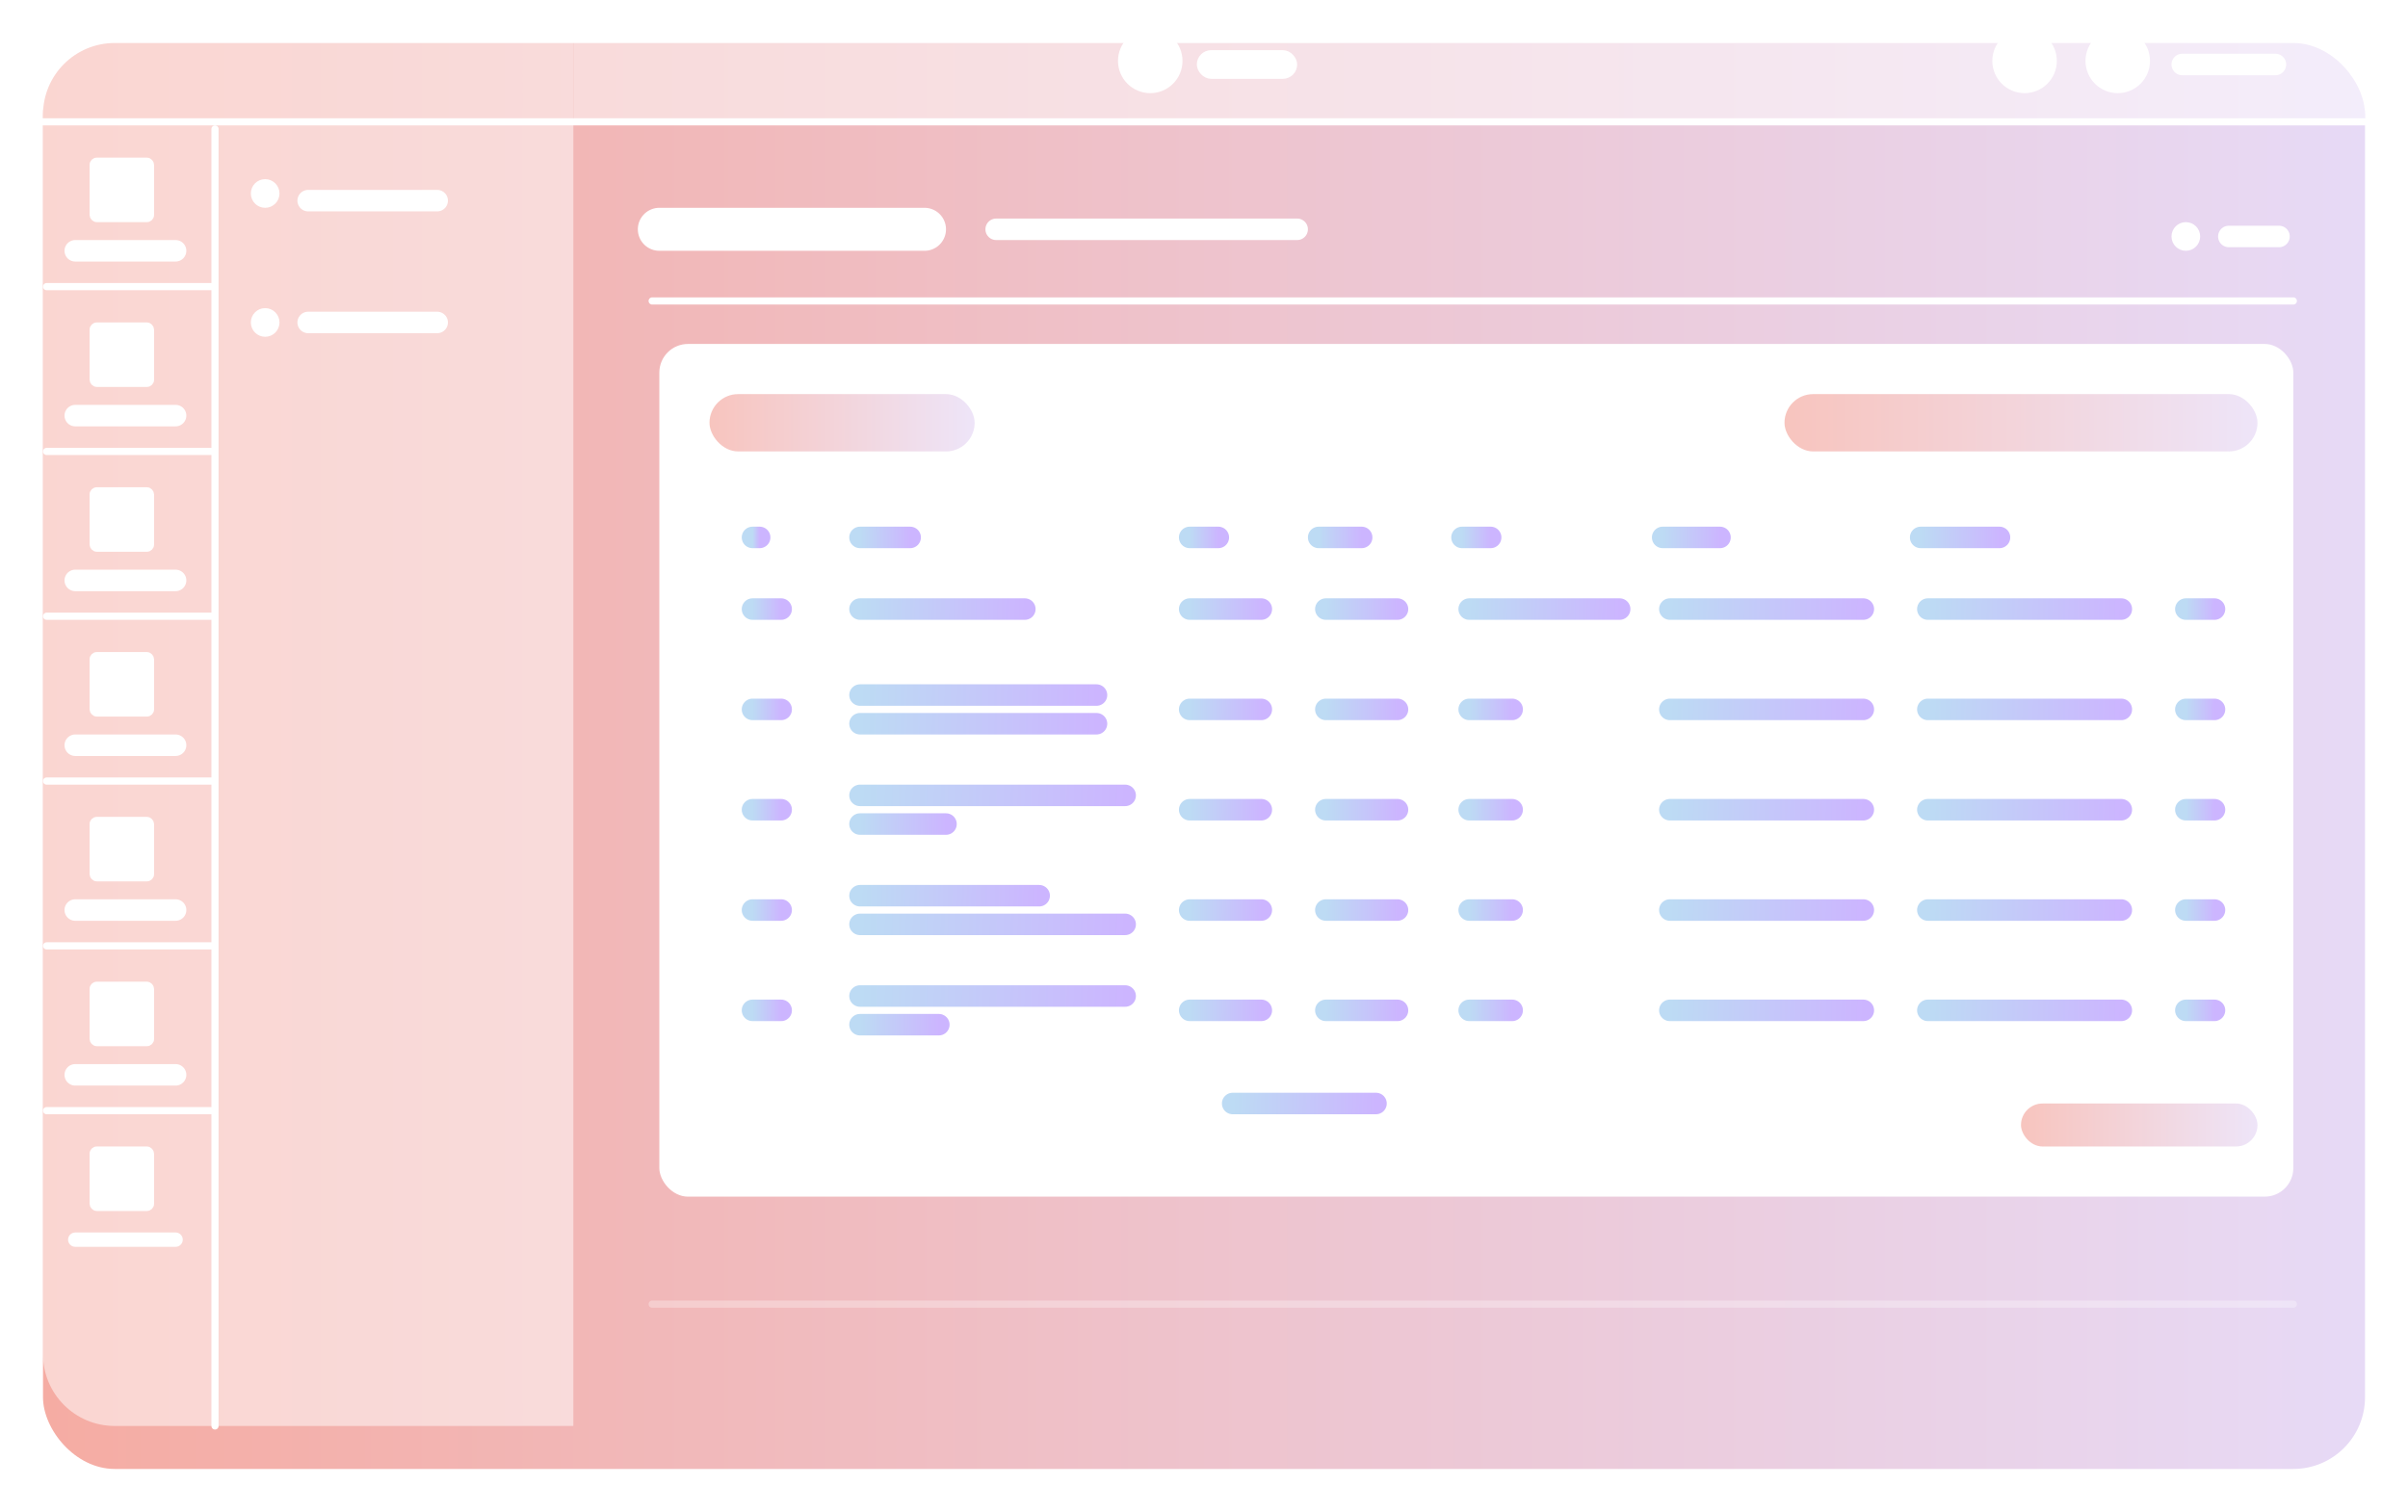 <svg width="336" height="211" viewBox="0 0 336 211" fill="none" xmlns="http://www.w3.org/2000/svg">
<g filter="url(#filter0_d_965_3016)">
<rect x="6" width="324" height="199" rx="10" fill="url(#paint0_linear_965_3016)"/>
</g>
<rect x="92" y="48" width="228" height="119" rx="4" fill="white"/>
<g opacity="0.5">
<path d="M6 10C6 4.477 10.477 0 16 0H80V199H16C10.477 199 6 194.523 6 189V10Z" fill="white"/>
<path d="M80 0H320C325.523 0 330 4.477 330 10V17H80V0Z" fill="white"/>
</g>
<rect opacity="0.7" x="249" y="55" width="66" height="8" rx="4" fill="url(#paint1_linear_965_3016)"/>
<rect opacity="0.7" x="282" y="154" width="33" height="6" rx="3" fill="url(#paint2_linear_965_3016)"/>
<rect opacity="0.7" x="99" y="55" width="37" height="8" rx="4" fill="url(#paint3_linear_965_3016)"/>
<circle cx="295.5" cy="8.5" r="4" fill="white" stroke="white"/>
<circle cx="282.5" cy="8.5" r="4" fill="white" stroke="white"/>
<path d="M304.5 9H317.5" stroke="white" stroke-width="3" stroke-linecap="round"/>
<path d="M43 28H61" stroke="white" stroke-width="3" stroke-linecap="round"/>
<path d="M43 45H61" stroke="white" stroke-width="3" stroke-linecap="round"/>
<path d="M139 32H181" stroke="white" stroke-width="3" stroke-linecap="round"/>
<path d="M92 32H129" stroke="white" stroke-width="6" stroke-linecap="round"/>
<path opacity="0.4" d="M172 154H192" stroke="url(#paint4_linear_965_3016)" stroke-width="3" stroke-linecap="round"/>
<path opacity="0.4" d="M120 97L153 97" stroke="url(#paint5_linear_965_3016)" stroke-width="3" stroke-linecap="round"/>
<path opacity="0.4" d="M120 85L143 85" stroke="url(#paint6_linear_965_3016)" stroke-width="3" stroke-linecap="round"/>
<path opacity="0.4" d="M105 85L109 85" stroke="url(#paint7_linear_965_3016)" stroke-width="3" stroke-linecap="round"/>
<path opacity="0.4" d="M105 75L106 75" stroke="url(#paint8_linear_965_3016)" stroke-width="3" stroke-linecap="round"/>
<path opacity="0.4" d="M120 75L127 75" stroke="url(#paint9_linear_965_3016)" stroke-width="3" stroke-linecap="round"/>
<path opacity="0.4" d="M166 75L170 75" stroke="url(#paint10_linear_965_3016)" stroke-width="3" stroke-linecap="round"/>
<path opacity="0.4" d="M184 75L190 75" stroke="url(#paint11_linear_965_3016)" stroke-width="3" stroke-linecap="round"/>
<path opacity="0.4" d="M204 75L208 75" stroke="url(#paint12_linear_965_3016)" stroke-width="3" stroke-linecap="round"/>
<path opacity="0.4" d="M232 75L240 75" stroke="url(#paint13_linear_965_3016)" stroke-width="3" stroke-linecap="round"/>
<path opacity="0.4" d="M268 75L279 75" stroke="url(#paint14_linear_965_3016)" stroke-width="3" stroke-linecap="round"/>
<path opacity="0.4" d="M305 85L309 85" stroke="url(#paint15_linear_965_3016)" stroke-width="3" stroke-linecap="round"/>
<path opacity="0.4" d="M166 85L176 85" stroke="url(#paint16_linear_965_3016)" stroke-width="3" stroke-linecap="round"/>
<path opacity="0.4" d="M185 85L195 85" stroke="url(#paint17_linear_965_3016)" stroke-width="3" stroke-linecap="round"/>
<path opacity="0.4" d="M205 85L226 85" stroke="url(#paint18_linear_965_3016)" stroke-width="3" stroke-linecap="round"/>
<path opacity="0.4" d="M233 85L260 85" stroke="url(#paint19_linear_965_3016)" stroke-width="3" stroke-linecap="round"/>
<path opacity="0.4" d="M269 85L296 85" stroke="url(#paint20_linear_965_3016)" stroke-width="3" stroke-linecap="round"/>
<path opacity="0.4" d="M233 99L260 99" stroke="url(#paint21_linear_965_3016)" stroke-width="3" stroke-linecap="round"/>
<path opacity="0.4" d="M269 99L296 99" stroke="url(#paint22_linear_965_3016)" stroke-width="3" stroke-linecap="round"/>
<path opacity="0.4" d="M233 113L260 113" stroke="url(#paint23_linear_965_3016)" stroke-width="3" stroke-linecap="round"/>
<path opacity="0.4" d="M269 113L296 113" stroke="url(#paint24_linear_965_3016)" stroke-width="3" stroke-linecap="round"/>
<path opacity="0.4" d="M233 127L260 127" stroke="url(#paint25_linear_965_3016)" stroke-width="3" stroke-linecap="round"/>
<path opacity="0.4" d="M269 127L296 127" stroke="url(#paint26_linear_965_3016)" stroke-width="3" stroke-linecap="round"/>
<path opacity="0.4" d="M233 141L260 141" stroke="url(#paint27_linear_965_3016)" stroke-width="3" stroke-linecap="round"/>
<path opacity="0.4" d="M269 141L296 141" stroke="url(#paint28_linear_965_3016)" stroke-width="3" stroke-linecap="round"/>
<path opacity="0.4" d="M105 99L109 99" stroke="url(#paint29_linear_965_3016)" stroke-width="3" stroke-linecap="round"/>
<path opacity="0.4" d="M305 99L309 99" stroke="url(#paint30_linear_965_3016)" stroke-width="3" stroke-linecap="round"/>
<path opacity="0.4" d="M166 99L176 99" stroke="url(#paint31_linear_965_3016)" stroke-width="3" stroke-linecap="round"/>
<path opacity="0.4" d="M185 99L195 99" stroke="url(#paint32_linear_965_3016)" stroke-width="3" stroke-linecap="round"/>
<path opacity="0.4" d="M205 99L211 99" stroke="url(#paint33_linear_965_3016)" stroke-width="3" stroke-linecap="round"/>
<path opacity="0.4" d="M105 113L109 113" stroke="url(#paint34_linear_965_3016)" stroke-width="3" stroke-linecap="round"/>
<path opacity="0.4" d="M305 113L309 113" stroke="url(#paint35_linear_965_3016)" stroke-width="3" stroke-linecap="round"/>
<path opacity="0.4" d="M166 113L176 113" stroke="url(#paint36_linear_965_3016)" stroke-width="3" stroke-linecap="round"/>
<path opacity="0.4" d="M185 113L195 113" stroke="url(#paint37_linear_965_3016)" stroke-width="3" stroke-linecap="round"/>
<path opacity="0.4" d="M205 113L211 113" stroke="url(#paint38_linear_965_3016)" stroke-width="3" stroke-linecap="round"/>
<path opacity="0.4" d="M105 127L109 127" stroke="url(#paint39_linear_965_3016)" stroke-width="3" stroke-linecap="round"/>
<path opacity="0.4" d="M305 127L309 127" stroke="url(#paint40_linear_965_3016)" stroke-width="3" stroke-linecap="round"/>
<path opacity="0.4" d="M166 127L176 127" stroke="url(#paint41_linear_965_3016)" stroke-width="3" stroke-linecap="round"/>
<path opacity="0.4" d="M185 127L195 127" stroke="url(#paint42_linear_965_3016)" stroke-width="3" stroke-linecap="round"/>
<path opacity="0.4" d="M205 127L211 127" stroke="url(#paint43_linear_965_3016)" stroke-width="3" stroke-linecap="round"/>
<path opacity="0.4" d="M105 141L109 141" stroke="url(#paint44_linear_965_3016)" stroke-width="3" stroke-linecap="round"/>
<path opacity="0.4" d="M305 141L309 141" stroke="url(#paint45_linear_965_3016)" stroke-width="3" stroke-linecap="round"/>
<path opacity="0.4" d="M166 141L176 141" stroke="url(#paint46_linear_965_3016)" stroke-width="3" stroke-linecap="round"/>
<path opacity="0.4" d="M185 141L195 141" stroke="url(#paint47_linear_965_3016)" stroke-width="3" stroke-linecap="round"/>
<path opacity="0.4" d="M205 141L211 141" stroke="url(#paint48_linear_965_3016)" stroke-width="3" stroke-linecap="round"/>
<path opacity="0.4" d="M120 115L132 115" stroke="url(#paint49_linear_965_3016)" stroke-width="3" stroke-linecap="round"/>
<path opacity="0.4" d="M120 111L157 111" stroke="url(#paint50_linear_965_3016)" stroke-width="3" stroke-linecap="round"/>
<path opacity="0.4" d="M120 129L157 129" stroke="url(#paint51_linear_965_3016)" stroke-width="3" stroke-linecap="round"/>
<path opacity="0.4" d="M120 139L157 139" stroke="url(#paint52_linear_965_3016)" stroke-width="3" stroke-linecap="round"/>
<path opacity="0.4" d="M120 125L145 125" stroke="url(#paint53_linear_965_3016)" stroke-width="3" stroke-linecap="round"/>
<path opacity="0.4" d="M120 143L131 143" stroke="url(#paint54_linear_965_3016)" stroke-width="3" stroke-linecap="round"/>
<path opacity="0.4" d="M120 101L153 101" stroke="url(#paint55_linear_965_3016)" stroke-width="3" stroke-linecap="round"/>
<circle cx="37" cy="27" r="1.5" fill="white" stroke="white"/>
<circle cx="37" cy="45" r="1.5" fill="white" stroke="white"/>
<circle cx="305" cy="33" r="1.5" fill="white" stroke="white"/>
<path d="M10.5 35H24.5" stroke="white" stroke-width="3" stroke-linecap="round"/>
<rect x="13" y="22.5" width="8" height="8" rx="0.5" fill="white" stroke="white"/>
<path d="M10.5 81H24.5" stroke="white" stroke-width="3" stroke-linecap="round"/>
<rect x="13" y="68.5" width="8" height="8" rx="0.5" fill="white" stroke="white"/>
<path d="M10.5 104H24.5" stroke="white" stroke-width="3" stroke-linecap="round"/>
<rect x="13" y="91.5" width="8" height="8" rx="0.5" fill="white" stroke="white"/>
<path d="M10.5 127H24.5" stroke="white" stroke-width="3" stroke-linecap="round"/>
<rect x="13" y="114.5" width="8" height="8" rx="0.5" fill="white" stroke="white"/>
<path d="M10.5 150H24.5" stroke="white" stroke-width="3" stroke-linecap="round"/>
<rect x="13" y="137.5" width="8" height="8" rx="0.5" fill="white" stroke="white"/>
<path d="M10.5 173H24.5" stroke="white" stroke-width="2" stroke-linecap="round"/>
<rect x="13" y="160.5" width="8" height="8" rx="0.5" fill="white" stroke="white"/>
<path d="M330 17H6" stroke="white" stroke-linecap="round"/>
<path d="M320 42L91 42" stroke="white" stroke-linecap="round"/>
<path opacity="0.3" d="M320 182L91 182" stroke="white" stroke-linecap="round"/>
<path d="M30 199L30 18" stroke="white" stroke-linecap="round"/>
<path d="M6.5 155H29.5" stroke="white" stroke-linecap="round"/>
<path d="M6.5 132H29.5" stroke="white" stroke-linecap="round"/>
<path d="M6.5 109H29.5" stroke="white" stroke-linecap="round"/>
<path d="M6.5 86H29.5" stroke="white" stroke-linecap="round"/>
<path d="M6.5 63H29.5" stroke="white" stroke-linecap="round"/>
<path d="M6.5 40H29.5" stroke="white" stroke-linecap="round"/>
<path d="M311 33H318" stroke="white" stroke-width="3" stroke-linecap="round"/>
<circle cx="160.5" cy="8.5" r="4" fill="white" stroke="white"/>
<rect x="167.5" y="7.5" width="13" height="3" rx="1.5" fill="white" stroke="white"/>
<path d="M10.5 58H24.5" stroke="white" stroke-width="3" stroke-linecap="round"/>
<rect x="13" y="45.5" width="8" height="8" rx="0.5" fill="white" stroke="white"/>
<defs>
<filter id="filter0_d_965_3016" x="0" y="0" width="336" height="211" filterUnits="userSpaceOnUse" color-interpolation-filters="sRGB">
<feFlood flood-opacity="0" result="BackgroundImageFix"/>
<feColorMatrix in="SourceAlpha" type="matrix" values="0 0 0 0 0 0 0 0 0 0 0 0 0 0 0 0 0 0 127 0" result="hardAlpha"/>
<feOffset dy="6"/>
<feGaussianBlur stdDeviation="3"/>
<feComposite in2="hardAlpha" operator="out"/>
<feColorMatrix type="matrix" values="0 0 0 0 0 0 0 0 0 0 0 0 0 0 0 0 0 0 0.1 0"/>
<feBlend mode="normal" in2="BackgroundImageFix" result="effect1_dropShadow_965_3016"/>
<feBlend mode="normal" in="SourceGraphic" in2="effect1_dropShadow_965_3016" result="shape"/>
</filter>
<linearGradient id="paint0_linear_965_3016" x1="330" y1="-9.59842e-05" x2="6" y2="-8.76255e-05" gradientUnits="userSpaceOnUse">
<stop stop-color="#E7DAF6"/>
<stop offset="1" stop-color="#F5ACA3"/>
</linearGradient>
<linearGradient id="paint1_linear_965_3016" x1="315" y1="55" x2="249" y2="55" gradientUnits="userSpaceOnUse">
<stop stop-color="#E7DAF6"/>
<stop offset="1" stop-color="#F5ACA3"/>
</linearGradient>
<linearGradient id="paint2_linear_965_3016" x1="315" y1="154" x2="282" y2="154" gradientUnits="userSpaceOnUse">
<stop stop-color="#E7DAF6"/>
<stop offset="1" stop-color="#F5ACA3"/>
</linearGradient>
<linearGradient id="paint3_linear_965_3016" x1="136" y1="55" x2="99" y2="55" gradientUnits="userSpaceOnUse">
<stop stop-color="#E7DAF6"/>
<stop offset="1" stop-color="#F5ACA3"/>
</linearGradient>
<linearGradient id="paint4_linear_965_3016" x1="172" y1="154.5" x2="192.271" y2="154.961" gradientUnits="userSpaceOnUse">
<stop stop-color="#59A5E3"/>
<stop offset="1" stop-color="#8045FF"/>
</linearGradient>
<linearGradient id="paint5_linear_965_3016" x1="120" y1="97.5" x2="153.418" y2="98.753" gradientUnits="userSpaceOnUse">
<stop stop-color="#59A5E3"/>
<stop offset="1" stop-color="#8045FF"/>
</linearGradient>
<linearGradient id="paint6_linear_965_3016" x1="120" y1="85.5" x2="143.308" y2="86.109" gradientUnits="userSpaceOnUse">
<stop stop-color="#59A5E3"/>
<stop offset="1" stop-color="#8045FF"/>
</linearGradient>
<linearGradient id="paint7_linear_965_3016" x1="105" y1="85.5" x2="109.056" y2="85.518" gradientUnits="userSpaceOnUse">
<stop stop-color="#59A5E3"/>
<stop offset="1" stop-color="#8045FF"/>
</linearGradient>
<linearGradient id="paint8_linear_965_3016" x1="105" y1="75.5" x2="106.014" y2="75.501" gradientUnits="userSpaceOnUse">
<stop stop-color="#59A5E3"/>
<stop offset="1" stop-color="#8045FF"/>
</linearGradient>
<linearGradient id="paint9_linear_965_3016" x1="120" y1="75.5" x2="127.098" y2="75.556" gradientUnits="userSpaceOnUse">
<stop stop-color="#59A5E3"/>
<stop offset="1" stop-color="#8045FF"/>
</linearGradient>
<linearGradient id="paint10_linear_965_3016" x1="166" y1="75.5" x2="170.056" y2="75.518" gradientUnits="userSpaceOnUse">
<stop stop-color="#59A5E3"/>
<stop offset="1" stop-color="#8045FF"/>
</linearGradient>
<linearGradient id="paint11_linear_965_3016" x1="184" y1="75.5" x2="190.084" y2="75.541" gradientUnits="userSpaceOnUse">
<stop stop-color="#59A5E3"/>
<stop offset="1" stop-color="#8045FF"/>
</linearGradient>
<linearGradient id="paint12_linear_965_3016" x1="204" y1="75.5" x2="208.056" y2="75.518" gradientUnits="userSpaceOnUse">
<stop stop-color="#59A5E3"/>
<stop offset="1" stop-color="#8045FF"/>
</linearGradient>
<linearGradient id="paint13_linear_965_3016" x1="232" y1="75.5" x2="240.112" y2="75.574" gradientUnits="userSpaceOnUse">
<stop stop-color="#59A5E3"/>
<stop offset="1" stop-color="#8045FF"/>
</linearGradient>
<linearGradient id="paint14_linear_965_3016" x1="268" y1="75.5" x2="279.153" y2="75.639" gradientUnits="userSpaceOnUse">
<stop stop-color="#59A5E3"/>
<stop offset="1" stop-color="#8045FF"/>
</linearGradient>
<linearGradient id="paint15_linear_965_3016" x1="305" y1="85.5" x2="309.056" y2="85.518" gradientUnits="userSpaceOnUse">
<stop stop-color="#59A5E3"/>
<stop offset="1" stop-color="#8045FF"/>
</linearGradient>
<linearGradient id="paint16_linear_965_3016" x1="166" y1="85.5" x2="176.139" y2="85.615" gradientUnits="userSpaceOnUse">
<stop stop-color="#59A5E3"/>
<stop offset="1" stop-color="#8045FF"/>
</linearGradient>
<linearGradient id="paint17_linear_965_3016" x1="185" y1="85.5" x2="195.139" y2="85.615" gradientUnits="userSpaceOnUse">
<stop stop-color="#59A5E3"/>
<stop offset="1" stop-color="#8045FF"/>
</linearGradient>
<linearGradient id="paint18_linear_965_3016" x1="205" y1="85.5" x2="226.284" y2="86.008" gradientUnits="userSpaceOnUse">
<stop stop-color="#59A5E3"/>
<stop offset="1" stop-color="#8045FF"/>
</linearGradient>
<linearGradient id="paint19_linear_965_3016" x1="233" y1="85.5" x2="260.354" y2="86.339" gradientUnits="userSpaceOnUse">
<stop stop-color="#59A5E3"/>
<stop offset="1" stop-color="#8045FF"/>
</linearGradient>
<linearGradient id="paint20_linear_965_3016" x1="269" y1="85.5" x2="296.354" y2="86.339" gradientUnits="userSpaceOnUse">
<stop stop-color="#59A5E3"/>
<stop offset="1" stop-color="#8045FF"/>
</linearGradient>
<linearGradient id="paint21_linear_965_3016" x1="233" y1="99.5" x2="260.354" y2="100.339" gradientUnits="userSpaceOnUse">
<stop stop-color="#59A5E3"/>
<stop offset="1" stop-color="#8045FF"/>
</linearGradient>
<linearGradient id="paint22_linear_965_3016" x1="269" y1="99.5" x2="296.354" y2="100.339" gradientUnits="userSpaceOnUse">
<stop stop-color="#59A5E3"/>
<stop offset="1" stop-color="#8045FF"/>
</linearGradient>
<linearGradient id="paint23_linear_965_3016" x1="233" y1="113.5" x2="260.354" y2="114.339" gradientUnits="userSpaceOnUse">
<stop stop-color="#59A5E3"/>
<stop offset="1" stop-color="#8045FF"/>
</linearGradient>
<linearGradient id="paint24_linear_965_3016" x1="269" y1="113.5" x2="296.354" y2="114.339" gradientUnits="userSpaceOnUse">
<stop stop-color="#59A5E3"/>
<stop offset="1" stop-color="#8045FF"/>
</linearGradient>
<linearGradient id="paint25_linear_965_3016" x1="233" y1="127.5" x2="260.354" y2="128.339" gradientUnits="userSpaceOnUse">
<stop stop-color="#59A5E3"/>
<stop offset="1" stop-color="#8045FF"/>
</linearGradient>
<linearGradient id="paint26_linear_965_3016" x1="269" y1="127.5" x2="296.354" y2="128.339" gradientUnits="userSpaceOnUse">
<stop stop-color="#59A5E3"/>
<stop offset="1" stop-color="#8045FF"/>
</linearGradient>
<linearGradient id="paint27_linear_965_3016" x1="233" y1="141.5" x2="260.354" y2="142.339" gradientUnits="userSpaceOnUse">
<stop stop-color="#59A5E3"/>
<stop offset="1" stop-color="#8045FF"/>
</linearGradient>
<linearGradient id="paint28_linear_965_3016" x1="269" y1="141.5" x2="296.354" y2="142.339" gradientUnits="userSpaceOnUse">
<stop stop-color="#59A5E3"/>
<stop offset="1" stop-color="#8045FF"/>
</linearGradient>
<linearGradient id="paint29_linear_965_3016" x1="105" y1="99.5" x2="109.056" y2="99.518" gradientUnits="userSpaceOnUse">
<stop stop-color="#59A5E3"/>
<stop offset="1" stop-color="#8045FF"/>
</linearGradient>
<linearGradient id="paint30_linear_965_3016" x1="305" y1="99.5" x2="309.056" y2="99.518" gradientUnits="userSpaceOnUse">
<stop stop-color="#59A5E3"/>
<stop offset="1" stop-color="#8045FF"/>
</linearGradient>
<linearGradient id="paint31_linear_965_3016" x1="166" y1="99.5" x2="176.139" y2="99.615" gradientUnits="userSpaceOnUse">
<stop stop-color="#59A5E3"/>
<stop offset="1" stop-color="#8045FF"/>
</linearGradient>
<linearGradient id="paint32_linear_965_3016" x1="185" y1="99.5" x2="195.139" y2="99.615" gradientUnits="userSpaceOnUse">
<stop stop-color="#59A5E3"/>
<stop offset="1" stop-color="#8045FF"/>
</linearGradient>
<linearGradient id="paint33_linear_965_3016" x1="205" y1="99.5" x2="211.084" y2="99.541" gradientUnits="userSpaceOnUse">
<stop stop-color="#59A5E3"/>
<stop offset="1" stop-color="#8045FF"/>
</linearGradient>
<linearGradient id="paint34_linear_965_3016" x1="105" y1="113.5" x2="109.056" y2="113.518" gradientUnits="userSpaceOnUse">
<stop stop-color="#59A5E3"/>
<stop offset="1" stop-color="#8045FF"/>
</linearGradient>
<linearGradient id="paint35_linear_965_3016" x1="305" y1="113.5" x2="309.056" y2="113.518" gradientUnits="userSpaceOnUse">
<stop stop-color="#59A5E3"/>
<stop offset="1" stop-color="#8045FF"/>
</linearGradient>
<linearGradient id="paint36_linear_965_3016" x1="166" y1="113.5" x2="176.139" y2="113.615" gradientUnits="userSpaceOnUse">
<stop stop-color="#59A5E3"/>
<stop offset="1" stop-color="#8045FF"/>
</linearGradient>
<linearGradient id="paint37_linear_965_3016" x1="185" y1="113.5" x2="195.139" y2="113.615" gradientUnits="userSpaceOnUse">
<stop stop-color="#59A5E3"/>
<stop offset="1" stop-color="#8045FF"/>
</linearGradient>
<linearGradient id="paint38_linear_965_3016" x1="205" y1="113.5" x2="211.084" y2="113.541" gradientUnits="userSpaceOnUse">
<stop stop-color="#59A5E3"/>
<stop offset="1" stop-color="#8045FF"/>
</linearGradient>
<linearGradient id="paint39_linear_965_3016" x1="105" y1="127.5" x2="109.056" y2="127.518" gradientUnits="userSpaceOnUse">
<stop stop-color="#59A5E3"/>
<stop offset="1" stop-color="#8045FF"/>
</linearGradient>
<linearGradient id="paint40_linear_965_3016" x1="305" y1="127.5" x2="309.056" y2="127.518" gradientUnits="userSpaceOnUse">
<stop stop-color="#59A5E3"/>
<stop offset="1" stop-color="#8045FF"/>
</linearGradient>
<linearGradient id="paint41_linear_965_3016" x1="166" y1="127.5" x2="176.139" y2="127.615" gradientUnits="userSpaceOnUse">
<stop stop-color="#59A5E3"/>
<stop offset="1" stop-color="#8045FF"/>
</linearGradient>
<linearGradient id="paint42_linear_965_3016" x1="185" y1="127.5" x2="195.139" y2="127.615" gradientUnits="userSpaceOnUse">
<stop stop-color="#59A5E3"/>
<stop offset="1" stop-color="#8045FF"/>
</linearGradient>
<linearGradient id="paint43_linear_965_3016" x1="205" y1="127.5" x2="211.084" y2="127.541" gradientUnits="userSpaceOnUse">
<stop stop-color="#59A5E3"/>
<stop offset="1" stop-color="#8045FF"/>
</linearGradient>
<linearGradient id="paint44_linear_965_3016" x1="105" y1="141.5" x2="109.056" y2="141.518" gradientUnits="userSpaceOnUse">
<stop stop-color="#59A5E3"/>
<stop offset="1" stop-color="#8045FF"/>
</linearGradient>
<linearGradient id="paint45_linear_965_3016" x1="305" y1="141.5" x2="309.056" y2="141.518" gradientUnits="userSpaceOnUse">
<stop stop-color="#59A5E3"/>
<stop offset="1" stop-color="#8045FF"/>
</linearGradient>
<linearGradient id="paint46_linear_965_3016" x1="166" y1="141.5" x2="176.139" y2="141.615" gradientUnits="userSpaceOnUse">
<stop stop-color="#59A5E3"/>
<stop offset="1" stop-color="#8045FF"/>
</linearGradient>
<linearGradient id="paint47_linear_965_3016" x1="185" y1="141.5" x2="195.139" y2="141.615" gradientUnits="userSpaceOnUse">
<stop stop-color="#59A5E3"/>
<stop offset="1" stop-color="#8045FF"/>
</linearGradient>
<linearGradient id="paint48_linear_965_3016" x1="205" y1="141.5" x2="211.084" y2="141.541" gradientUnits="userSpaceOnUse">
<stop stop-color="#59A5E3"/>
<stop offset="1" stop-color="#8045FF"/>
</linearGradient>
<linearGradient id="paint49_linear_965_3016" x1="120" y1="115.5" x2="132.167" y2="115.666" gradientUnits="userSpaceOnUse">
<stop stop-color="#59A5E3"/>
<stop offset="1" stop-color="#8045FF"/>
</linearGradient>
<linearGradient id="paint50_linear_965_3016" x1="120" y1="111.5" x2="157.455" y2="113.074" gradientUnits="userSpaceOnUse">
<stop stop-color="#59A5E3"/>
<stop offset="1" stop-color="#8045FF"/>
</linearGradient>
<linearGradient id="paint51_linear_965_3016" x1="120" y1="129.5" x2="157.455" y2="131.074" gradientUnits="userSpaceOnUse">
<stop stop-color="#59A5E3"/>
<stop offset="1" stop-color="#8045FF"/>
</linearGradient>
<linearGradient id="paint52_linear_965_3016" x1="120" y1="139.5" x2="157.455" y2="141.074" gradientUnits="userSpaceOnUse">
<stop stop-color="#59A5E3"/>
<stop offset="1" stop-color="#8045FF"/>
</linearGradient>
<linearGradient id="paint53_linear_965_3016" x1="120" y1="125.5" x2="145.332" y2="126.219" gradientUnits="userSpaceOnUse">
<stop stop-color="#59A5E3"/>
<stop offset="1" stop-color="#8045FF"/>
</linearGradient>
<linearGradient id="paint54_linear_965_3016" x1="120" y1="143.5" x2="131.153" y2="143.639" gradientUnits="userSpaceOnUse">
<stop stop-color="#59A5E3"/>
<stop offset="1" stop-color="#8045FF"/>
</linearGradient>
<linearGradient id="paint55_linear_965_3016" x1="120" y1="101.5" x2="153.418" y2="102.753" gradientUnits="userSpaceOnUse">
<stop stop-color="#59A5E3"/>
<stop offset="1" stop-color="#8045FF"/>
</linearGradient>
</defs>
</svg>

